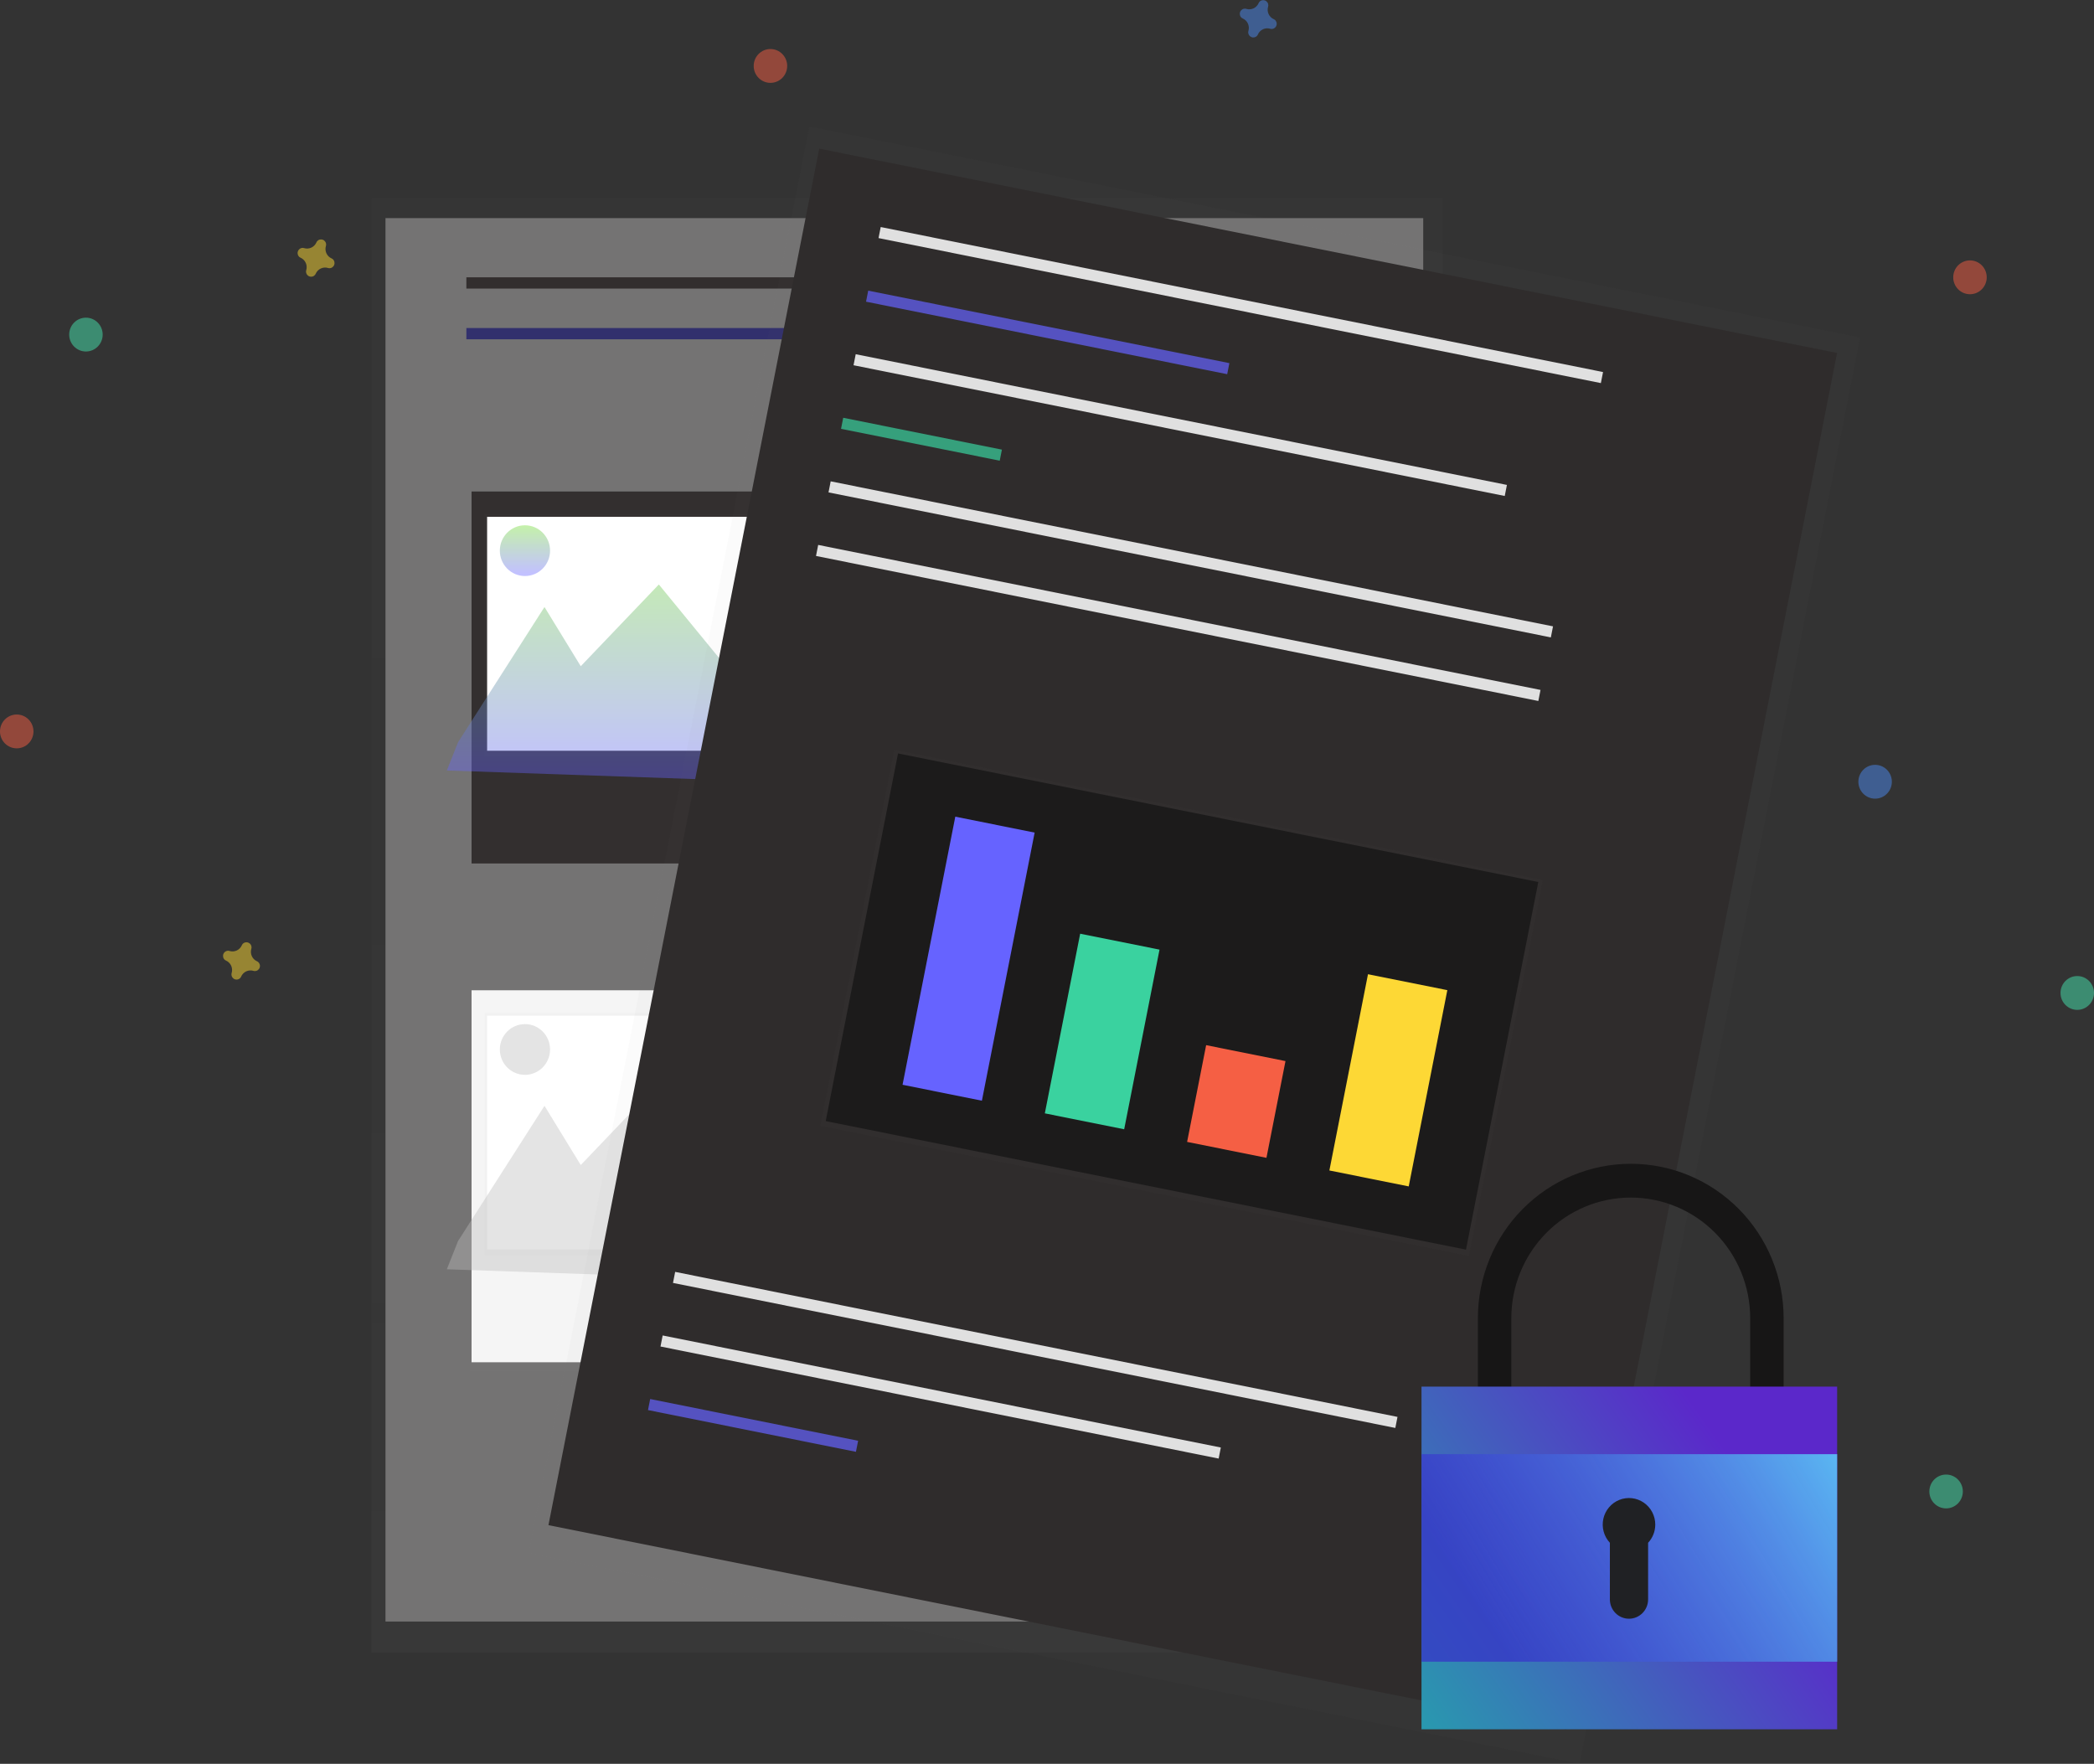 <svg width="520" height="438" viewBox="0 0 520 438" fill="none" xmlns="http://www.w3.org/2000/svg">
<rect x="0" y="0" width="520" height="438" fill="#333333" stroke="none"/>
<g id="undraw_secure_data_0rwp 1">
<g id="File">
<g id="Group" opacity="0.5">
<path id="Vector" opacity="0.5" d="M358.275 49.267H92.26V410.371H358.275V49.267Z" fill="url(#paint0_linear)"/>
</g>
<path id="Vector_2" d="M353.427 54.165H95.727V402.67H353.427V54.165Z" fill="#747373"/>
<path id="Vector_3" d="M204.485 68.863H115.815V71.661H204.485V68.863Z" fill="#322E2E"/>
<path id="Vector_4" opacity="0.7" d="M204.485 81.456H115.815V84.254H204.485V81.456Z" fill="#16146C"/>
<path id="Vector_5" d="M306.317 68.863H217.647V71.661H306.317V68.863Z" fill="#E0E0E0"/>
<path id="Vector_6" d="M320.17 148.643H231.501V151.441H320.17V148.643Z" fill="#E0E0E0"/>
<path id="Vector_7" d="M322.249 156.339H233.579V159.136H322.249V156.339Z" fill="#E0E0E0"/>
<path id="Vector_8" d="M326.406 164.034H237.736V166.832H326.406V164.034Z" fill="#E0E0E0"/>
<path id="Vector_9" d="M320.17 272.507H231.501V275.305H320.17V272.507Z" fill="#E0E0E0"/>
<path id="Vector_10" d="M322.249 280.208H233.579V283.006H322.249V280.208Z" fill="#E0E0E0"/>
<path id="Vector_11" d="M326.406 287.903H237.736V290.701H326.406V287.903Z" fill="#E0E0E0"/>
<g id="Group_2" opacity="0.5">
<path id="Vector_12" opacity="0.5" d="M210.721 119.95H116.506V216.523H210.721V119.95Z" fill="url(#paint1_linear)"/>
</g>
<path id="Vector_13" d="M209.826 122.05H117.101V214.423H209.826V122.05Z" fill="#332F2F"/>
<g id="Group_3" opacity="0.5">
<path id="Vector_14" opacity="0.5" d="M206.853 127.646H120.369V187.83H206.853V127.646Z" fill="url(#paint2_linear)"/>
</g>
<path id="&#60;Rectangle&#62;" d="M206.258 128.344H120.964V186.428H206.258V128.344Z" fill="white"/>
<g id="Group_4">
<path id="Vector_15" opacity="0.4" d="M113.737 184.334L135.213 150.737L144.219 165.436L163.611 145.142L180.239 165.436L194.789 135.347L232.197 195.531L110.967 191.331L113.737 184.334Z" fill="url(#paint3_linear)"/>
<path id="Vector_16" opacity="0.4" d="M130.36 143.042C133.803 143.042 136.595 140.222 136.595 136.743C136.595 133.264 133.803 130.443 130.36 130.443C126.916 130.443 124.124 133.264 124.124 136.743C124.124 140.222 126.916 143.042 130.36 143.042Z" fill="url(#paint4_linear)"/>
</g>
<g id="Group_5" opacity="0.5">
<path id="Vector_17" opacity="0.5" d="M210.721 243.814H116.506V340.386H210.721V243.814Z" fill="url(#paint5_linear)"/>
</g>
<path id="Vector_18" d="M209.826 245.914H117.101V338.287H209.826V245.914Z" fill="#F5F5F5"/>
<g id="Group_6" opacity="0.5">
<path id="Vector_19" opacity="0.5" d="M206.853 251.515H120.369V311.699H206.853V251.515Z" fill="url(#paint6_linear)"/>
</g>
<path id="&#60;Rectangle&#62;_2" d="M206.258 252.213H120.964V310.297H206.258V252.213Z" fill="white"/>
<g id="Group_7">
<path id="Vector_20" opacity="0.4" d="M113.737 308.197L135.213 274.607L144.219 289.305L163.611 269.011L180.239 289.305L194.789 259.21L232.197 319.394L110.967 315.195L113.737 308.197Z" fill="#BDBDBD"/>
<path id="Vector_21" opacity="0.4" d="M130.36 266.911C133.803 266.911 136.595 264.091 136.595 260.612C136.595 257.133 133.803 254.313 130.36 254.313C126.916 254.313 124.124 257.133 124.124 260.612C124.124 264.091 126.916 266.911 130.36 266.911Z" fill="#BDBDBD"/>
</g>
<g id="Group_8" opacity="0.5">
<path id="Vector_22" opacity="0.5" d="M200.992 31.425L131.317 385.602L392.23 437.983L461.904 83.806L200.992 31.425Z" fill="url(#paint7_linear)"/>
</g>
<path id="Vector_23" d="M203.439 36.912L136.196 378.733L388.953 429.476L456.197 87.656L203.439 36.912Z" fill="#2F2C2C"/>
<path id="Vector_24" d="M398.081 92.389L218.705 56.378L218.165 59.122L397.541 95.133L398.081 92.389Z" fill="#E0E0E0"/>
<path id="Vector_25" d="M347.039 351.852L167.663 315.841L167.123 318.585L346.499 354.597L347.039 351.852Z" fill="#E0E0E0"/>
<path id="Vector_26" d="M303.166 359.457L164.557 331.63L164.018 334.374L302.626 362.201L303.166 359.457Z" fill="#E0E0E0"/>
<path id="Vector_27" opacity="0.7" d="M213.095 357.781L161.455 347.414L160.916 350.158L212.555 360.525L213.095 357.781Z" fill="#6663FF"/>
<path id="Vector_28" opacity="0.7" d="M305.289 90.178L215.603 72.173L215.063 74.917L304.749 92.922L305.289 90.178Z" fill="#6663FF"/>
<path id="Vector_29" d="M374.21 120.421L212.498 87.956L211.958 90.7L373.67 123.165L374.21 120.421Z" fill="#E0E0E0"/>
<path id="Vector_30" opacity="0.7" d="M248.801 111.656L209.394 103.745L208.854 106.489L248.262 114.4L248.801 111.656Z" fill="#3AD29F"/>
<path id="Vector_31" d="M385.659 155.541L206.283 119.529L205.743 122.273L385.12 158.285L385.659 155.541Z" fill="#E0E0E0"/>
<g id="Group_9" opacity="0.5">
<path id="Vector_32" opacity="0.5" d="M222.096 186.21L203.731 279.561L364.759 311.889L383.124 218.538L222.096 186.21Z" fill="url(#paint8_linear)"/>
</g>
<path id="Vector_33" d="M382.004 219.024L223.009 187.104L205.05 278.396L364.045 310.315L382.004 219.024Z" fill="#1C1B1B"/>
<path id="Vector_34" d="M382.554 171.328L203.178 135.316L202.638 138.06L382.014 174.072L382.554 171.328Z" fill="#E0E0E0"/>
<path id="Vector_35" d="M256.931 206.756L237.228 202.8L224.13 269.377L243.834 273.333L256.931 206.756Z" fill="#6663FF"/>
<path id="Vector_36" d="M287.941 235.818L268.238 231.862L259.461 276.475L279.165 280.431L287.941 235.818Z" fill="#3AD29F"/>
<path id="Vector_37" d="M319.222 263.496L299.519 259.54L294.793 283.564L314.496 287.52L319.222 263.496Z" fill="#F55F44"/>
<path id="Vector_38" d="M359.414 245.883L339.71 241.927L330.124 290.659L349.827 294.615L359.414 245.883Z" fill="#FDD835"/>
</g>
<g id="glitter">
<path id="Vector_39" opacity="0.5" d="M316.319 4.766C315.747 4.514 315.286 4.058 315.025 3.485C314.764 2.912 314.72 2.262 314.903 1.659C314.933 1.566 314.952 1.47 314.96 1.373C314.969 1.103 314.894 0.837 314.745 0.613C314.596 0.388 314.382 0.217 314.131 0.122C313.88 0.028 313.607 0.016 313.349 0.087C313.091 0.159 312.862 0.31 312.694 0.521C312.638 0.599 312.59 0.683 312.553 0.772C312.303 1.351 311.852 1.816 311.285 2.08C310.718 2.344 310.074 2.387 309.477 2.203C309.386 2.172 309.291 2.153 309.194 2.146C308.927 2.136 308.664 2.212 308.441 2.362C308.219 2.513 308.05 2.73 307.956 2.983C307.863 3.236 307.851 3.512 307.921 3.773C307.992 4.033 308.142 4.265 308.35 4.434C308.428 4.491 308.511 4.54 308.6 4.577C309.172 4.829 309.633 5.285 309.894 5.858C310.155 6.431 310.198 7.081 310.015 7.684C309.985 7.777 309.966 7.873 309.959 7.97C309.95 8.24 310.025 8.506 310.173 8.73C310.322 8.955 310.537 9.126 310.788 9.221C311.038 9.315 311.312 9.327 311.569 9.256C311.827 9.184 312.056 9.033 312.224 8.822C312.281 8.744 312.329 8.66 312.366 8.571C312.615 7.992 313.066 7.527 313.634 7.263C314.201 7 314.844 6.956 315.441 7.14C315.533 7.171 315.628 7.19 315.724 7.198C315.992 7.207 316.255 7.131 316.477 6.981C316.699 6.831 316.869 6.613 316.962 6.36C317.056 6.107 317.068 5.831 316.997 5.57C316.926 5.31 316.776 5.079 316.568 4.909C316.491 4.852 316.407 4.804 316.319 4.766Z" fill="#4D8AF0"/>
<path id="Vector_40" opacity="0.5" d="M82.349 64.177C81.777 63.926 81.316 63.47 81.055 62.897C80.794 62.324 80.751 61.674 80.933 61.071C80.963 60.978 80.982 60.882 80.99 60.785C80.999 60.515 80.924 60.249 80.775 60.024C80.626 59.8 80.412 59.628 80.161 59.534C79.91 59.44 79.637 59.428 79.379 59.499C79.121 59.57 78.892 59.722 78.724 59.932C78.668 60.01 78.62 60.095 78.583 60.184C78.333 60.762 77.882 61.227 77.315 61.491C76.748 61.755 76.105 61.799 75.507 61.614C75.416 61.584 75.32 61.565 75.224 61.557C74.957 61.548 74.694 61.624 74.472 61.774C74.249 61.924 74.08 62.141 73.986 62.394C73.893 62.647 73.881 62.924 73.951 63.184C74.022 63.445 74.172 63.676 74.38 63.846C74.458 63.903 74.541 63.951 74.63 63.989C75.202 64.241 75.663 64.697 75.924 65.269C76.185 65.842 76.228 66.492 76.046 67.096C76.016 67.188 75.996 67.284 75.989 67.382C75.98 67.651 76.055 67.918 76.203 68.142C76.352 68.366 76.567 68.538 76.818 68.632C77.068 68.727 77.342 68.739 77.6 68.667C77.857 68.596 78.086 68.444 78.254 68.234C78.311 68.156 78.359 68.072 78.396 67.982C78.645 67.404 79.097 66.939 79.664 66.675C80.231 66.411 80.874 66.367 81.471 66.552C81.563 66.582 81.658 66.601 81.754 66.609C82.022 66.618 82.285 66.543 82.507 66.392C82.729 66.242 82.899 66.025 82.992 65.772C83.086 65.519 83.098 65.243 83.027 64.982C82.957 64.722 82.806 64.49 82.598 64.321C82.521 64.263 82.437 64.215 82.349 64.177Z" fill="#FDD835"/>
<path id="Vector_41" opacity="0.5" d="M63.829 238.716C63.257 238.464 62.796 238.008 62.535 237.435C62.274 236.862 62.23 236.213 62.413 235.609C62.443 235.517 62.462 235.421 62.47 235.323C62.479 235.053 62.404 234.787 62.255 234.563C62.106 234.338 61.892 234.167 61.641 234.073C61.391 233.978 61.117 233.966 60.859 234.038C60.601 234.109 60.372 234.261 60.204 234.471C60.148 234.549 60.1 234.633 60.063 234.723C59.813 235.301 59.362 235.766 58.795 236.03C58.228 236.294 57.584 236.337 56.987 236.153C56.896 236.123 56.8 236.103 56.704 236.096C56.437 236.086 56.174 236.162 55.952 236.312C55.729 236.463 55.559 236.68 55.466 236.933C55.373 237.186 55.361 237.462 55.431 237.723C55.502 237.983 55.652 238.215 55.86 238.384C55.938 238.442 56.021 238.49 56.109 238.527C56.682 238.779 57.143 239.235 57.404 239.808C57.665 240.381 57.708 241.031 57.525 241.634C57.495 241.727 57.476 241.823 57.469 241.92C57.46 242.19 57.535 242.456 57.683 242.681C57.832 242.905 58.047 243.077 58.297 243.171C58.548 243.265 58.822 243.277 59.08 243.206C59.337 243.134 59.566 242.983 59.734 242.773C59.791 242.695 59.839 242.61 59.876 242.521C60.125 241.943 60.577 241.477 61.144 241.214C61.711 240.95 62.354 240.906 62.951 241.091C63.043 241.121 63.138 241.14 63.234 241.148C63.502 241.157 63.765 241.081 63.987 240.931C64.209 240.781 64.379 240.564 64.472 240.311C64.566 240.057 64.578 239.781 64.507 239.521C64.436 239.26 64.286 239.029 64.078 238.859C64.001 238.802 63.917 238.754 63.829 238.716Z" fill="#FDD835"/>
<path id="Vector_42" opacity="0.5" d="M191.323 20.574C193.619 20.574 195.48 18.694 195.48 16.375C195.48 14.055 193.619 12.175 191.323 12.175C189.027 12.175 187.166 14.055 187.166 16.375C187.166 18.694 189.027 20.574 191.323 20.574Z" fill="#F55F44"/>
<path id="Vector_43" opacity="0.5" d="M4.157 185.833C6.453 185.833 8.314 183.953 8.314 181.633C8.314 179.314 6.453 177.434 4.157 177.434C1.861 177.434 0 179.314 0 181.633C0 183.953 1.861 185.833 4.157 185.833Z" fill="#F55F44"/>
<path id="Vector_44" opacity="0.5" d="M489.201 73.063C491.497 73.063 493.358 71.183 493.358 68.863C493.358 66.544 491.497 64.664 489.201 64.664C486.905 64.664 485.044 66.544 485.044 68.863C485.044 71.183 486.905 73.063 489.201 73.063Z" fill="#F55F44"/>
<path id="Vector_45" opacity="0.5" d="M465.646 198.328C467.942 198.328 469.803 196.448 469.803 194.129C469.803 191.81 467.942 189.929 465.646 189.929C463.35 189.929 461.489 191.81 461.489 194.129C461.489 196.448 463.35 198.328 465.646 198.328Z" fill="#4D8AF0"/>
<path id="Vector_46" opacity="0.5" d="M21.34 87.287C23.636 87.287 25.498 85.406 25.498 83.087C25.498 80.768 23.636 78.887 21.34 78.887C19.045 78.887 17.183 80.768 17.183 83.087C17.183 85.406 19.045 87.287 21.34 87.287Z" fill="#47E6B1"/>
<path id="Vector_47" opacity="0.5" d="M483.271 374.572C485.567 374.572 487.428 372.692 487.428 370.372C487.428 368.053 485.567 366.173 483.271 366.173C480.975 366.173 479.114 368.053 479.114 370.372C479.114 372.692 480.975 374.572 483.271 374.572Z" fill="#47E6B1"/>
<path id="Vector_48" opacity="0.5" d="M515.843 250.777C518.139 250.777 520 248.897 520 246.577C520 244.258 518.139 242.378 515.843 242.378C513.547 242.378 511.686 244.258 511.686 246.577C511.686 248.897 513.547 250.777 515.843 250.777Z" fill="#47E6B1"/>
</g>
<g id="Lockopen">
<path id="lock open" d="M375.303 327.351C375.303 319.404 378.428 311.783 383.99 306.164C389.553 300.544 397.097 297.388 404.963 297.388C412.83 297.388 420.374 300.544 425.936 306.164C431.499 311.783 434.624 319.404 434.624 327.351V346.529H442.927V327.351C442.927 317.18 438.927 307.425 431.807 300.233C424.688 293.041 415.032 289 404.963 289C394.895 289 385.239 293.041 378.119 300.233C371 307.425 367 317.18 367 327.351V346.529H375.303V327.351Z" fill="#171616"/>
</g>
<g id="lock">
<path id="Vector_49" d="M456.214 344.333H353V429.429H456.214V344.333Z" fill="url(#paint9_linear)"/>
<path id="Vector_50" d="M456.214 361.109H353V412.642H456.214V361.109Z" fill="url(#paint10_linear)"/>
<g id="Vector_51" style="mix-blend-mode:hard-light">
<path d="M411.049 378.6C411.05 377.523 410.791 376.463 410.293 375.512C409.796 374.56 409.075 373.746 408.194 373.141C407.313 372.536 406.299 372.158 405.24 372.04C404.181 371.922 403.11 372.067 402.12 372.464C401.13 372.861 400.25 373.496 399.559 374.315C398.868 375.134 398.386 376.112 398.155 377.162C397.924 378.213 397.951 379.304 398.234 380.342C398.517 381.379 399.047 382.331 399.778 383.114V397.177C399.778 398.449 400.278 399.668 401.168 400.567C402.059 401.467 403.266 401.972 404.524 401.972C405.783 401.972 406.99 401.467 407.88 400.567C408.771 399.668 409.271 398.449 409.271 397.177V383.114C410.413 381.894 411.05 380.279 411.049 378.6Z" fill="#202124"/>
</g>
</g>
</g>
<defs>
<linearGradient id="paint0_linear" x1="225.265" y1="410.371" x2="225.265" y2="49.267" gradientUnits="userSpaceOnUse">
<stop stop-color="#808080" stop-opacity="0.25"/>
<stop offset="0.54" stop-color="#808080" stop-opacity="0.12"/>
<stop offset="1" stop-color="#808080" stop-opacity="0.1"/>
</linearGradient>
<linearGradient id="paint1_linear" x1="27333.2" y1="36666.8" x2="27333.2" y2="20366.3" gradientUnits="userSpaceOnUse">
<stop stop-color="#808080" stop-opacity="0.25"/>
<stop offset="0.54" stop-color="#808080" stop-opacity="0.12"/>
<stop offset="1" stop-color="#808080" stop-opacity="0.1"/>
</linearGradient>
<linearGradient id="paint2_linear" x1="25103.7" y1="19885.4" x2="25103.7" y2="13554.7" gradientUnits="userSpaceOnUse">
<stop stop-color="#808080" stop-opacity="0.25"/>
<stop offset="0.54" stop-color="#808080" stop-opacity="0.12"/>
<stop offset="1" stop-color="#808080" stop-opacity="0.1"/>
</linearGradient>
<linearGradient id="paint3_linear" x1="171.582" y1="135.347" x2="171.582" y2="195.531" gradientUnits="userSpaceOnUse">
<stop stop-color="#6DDC29"/>
<stop offset="0.948" stop-color="#6663FF"/>
</linearGradient>
<linearGradient id="paint4_linear" x1="130.36" y1="130.443" x2="130.36" y2="143.042" gradientUnits="userSpaceOnUse">
<stop stop-color="#6DDC29"/>
<stop offset="0.948" stop-color="#6663FF"/>
</linearGradient>
<linearGradient id="paint5_linear" x1="27333.2" y1="57698.6" x2="27333.2" y2="41397.2" gradientUnits="userSpaceOnUse">
<stop stop-color="#808080" stop-opacity="0.25"/>
<stop offset="0.54" stop-color="#808080" stop-opacity="0.12"/>
<stop offset="1" stop-color="#808080" stop-opacity="0.1"/>
</linearGradient>
<linearGradient id="paint6_linear" x1="25103.7" y1="33039.1" x2="25103.7" y2="26708.4" gradientUnits="userSpaceOnUse">
<stop stop-color="#808080" stop-opacity="0.25"/>
<stop offset="0.54" stop-color="#808080" stop-opacity="0.12"/>
<stop offset="1" stop-color="#808080" stop-opacity="0.1"/>
</linearGradient>
<linearGradient id="paint7_linear" x1="196166" y1="247762" x2="229537" y2="81538.1" gradientUnits="userSpaceOnUse">
<stop stop-color="#808080" stop-opacity="0.25"/>
<stop offset="0.54" stop-color="#808080" stop-opacity="0.12"/>
<stop offset="1" stop-color="#808080" stop-opacity="0.1"/>
</linearGradient>
<linearGradient id="paint8_linear" x1="44537.8" y1="102683" x2="49966.2" y2="75643.3" gradientUnits="userSpaceOnUse">
<stop stop-color="#808080" stop-opacity="0.25"/>
<stop offset="0.54" stop-color="#808080" stop-opacity="0.12"/>
<stop offset="1" stop-color="#808080" stop-opacity="0.1"/>
</linearGradient>
<linearGradient id="paint9_linear" x1="444" y1="382" x2="353" y2="446" gradientUnits="userSpaceOnUse">
<stop stop-color="#5B28CA"/>
<stop offset="1" stop-color="#24A4AC"/>
</linearGradient>
<linearGradient id="paint10_linear" x1="478" y1="351" x2="375" y2="413" gradientUnits="userSpaceOnUse">
<stop stop-color="#63E3FF"/>
<stop offset="1" stop-color="#362DCA" stop-opacity="0.7"/>
</linearGradient>
</defs>
</svg>
